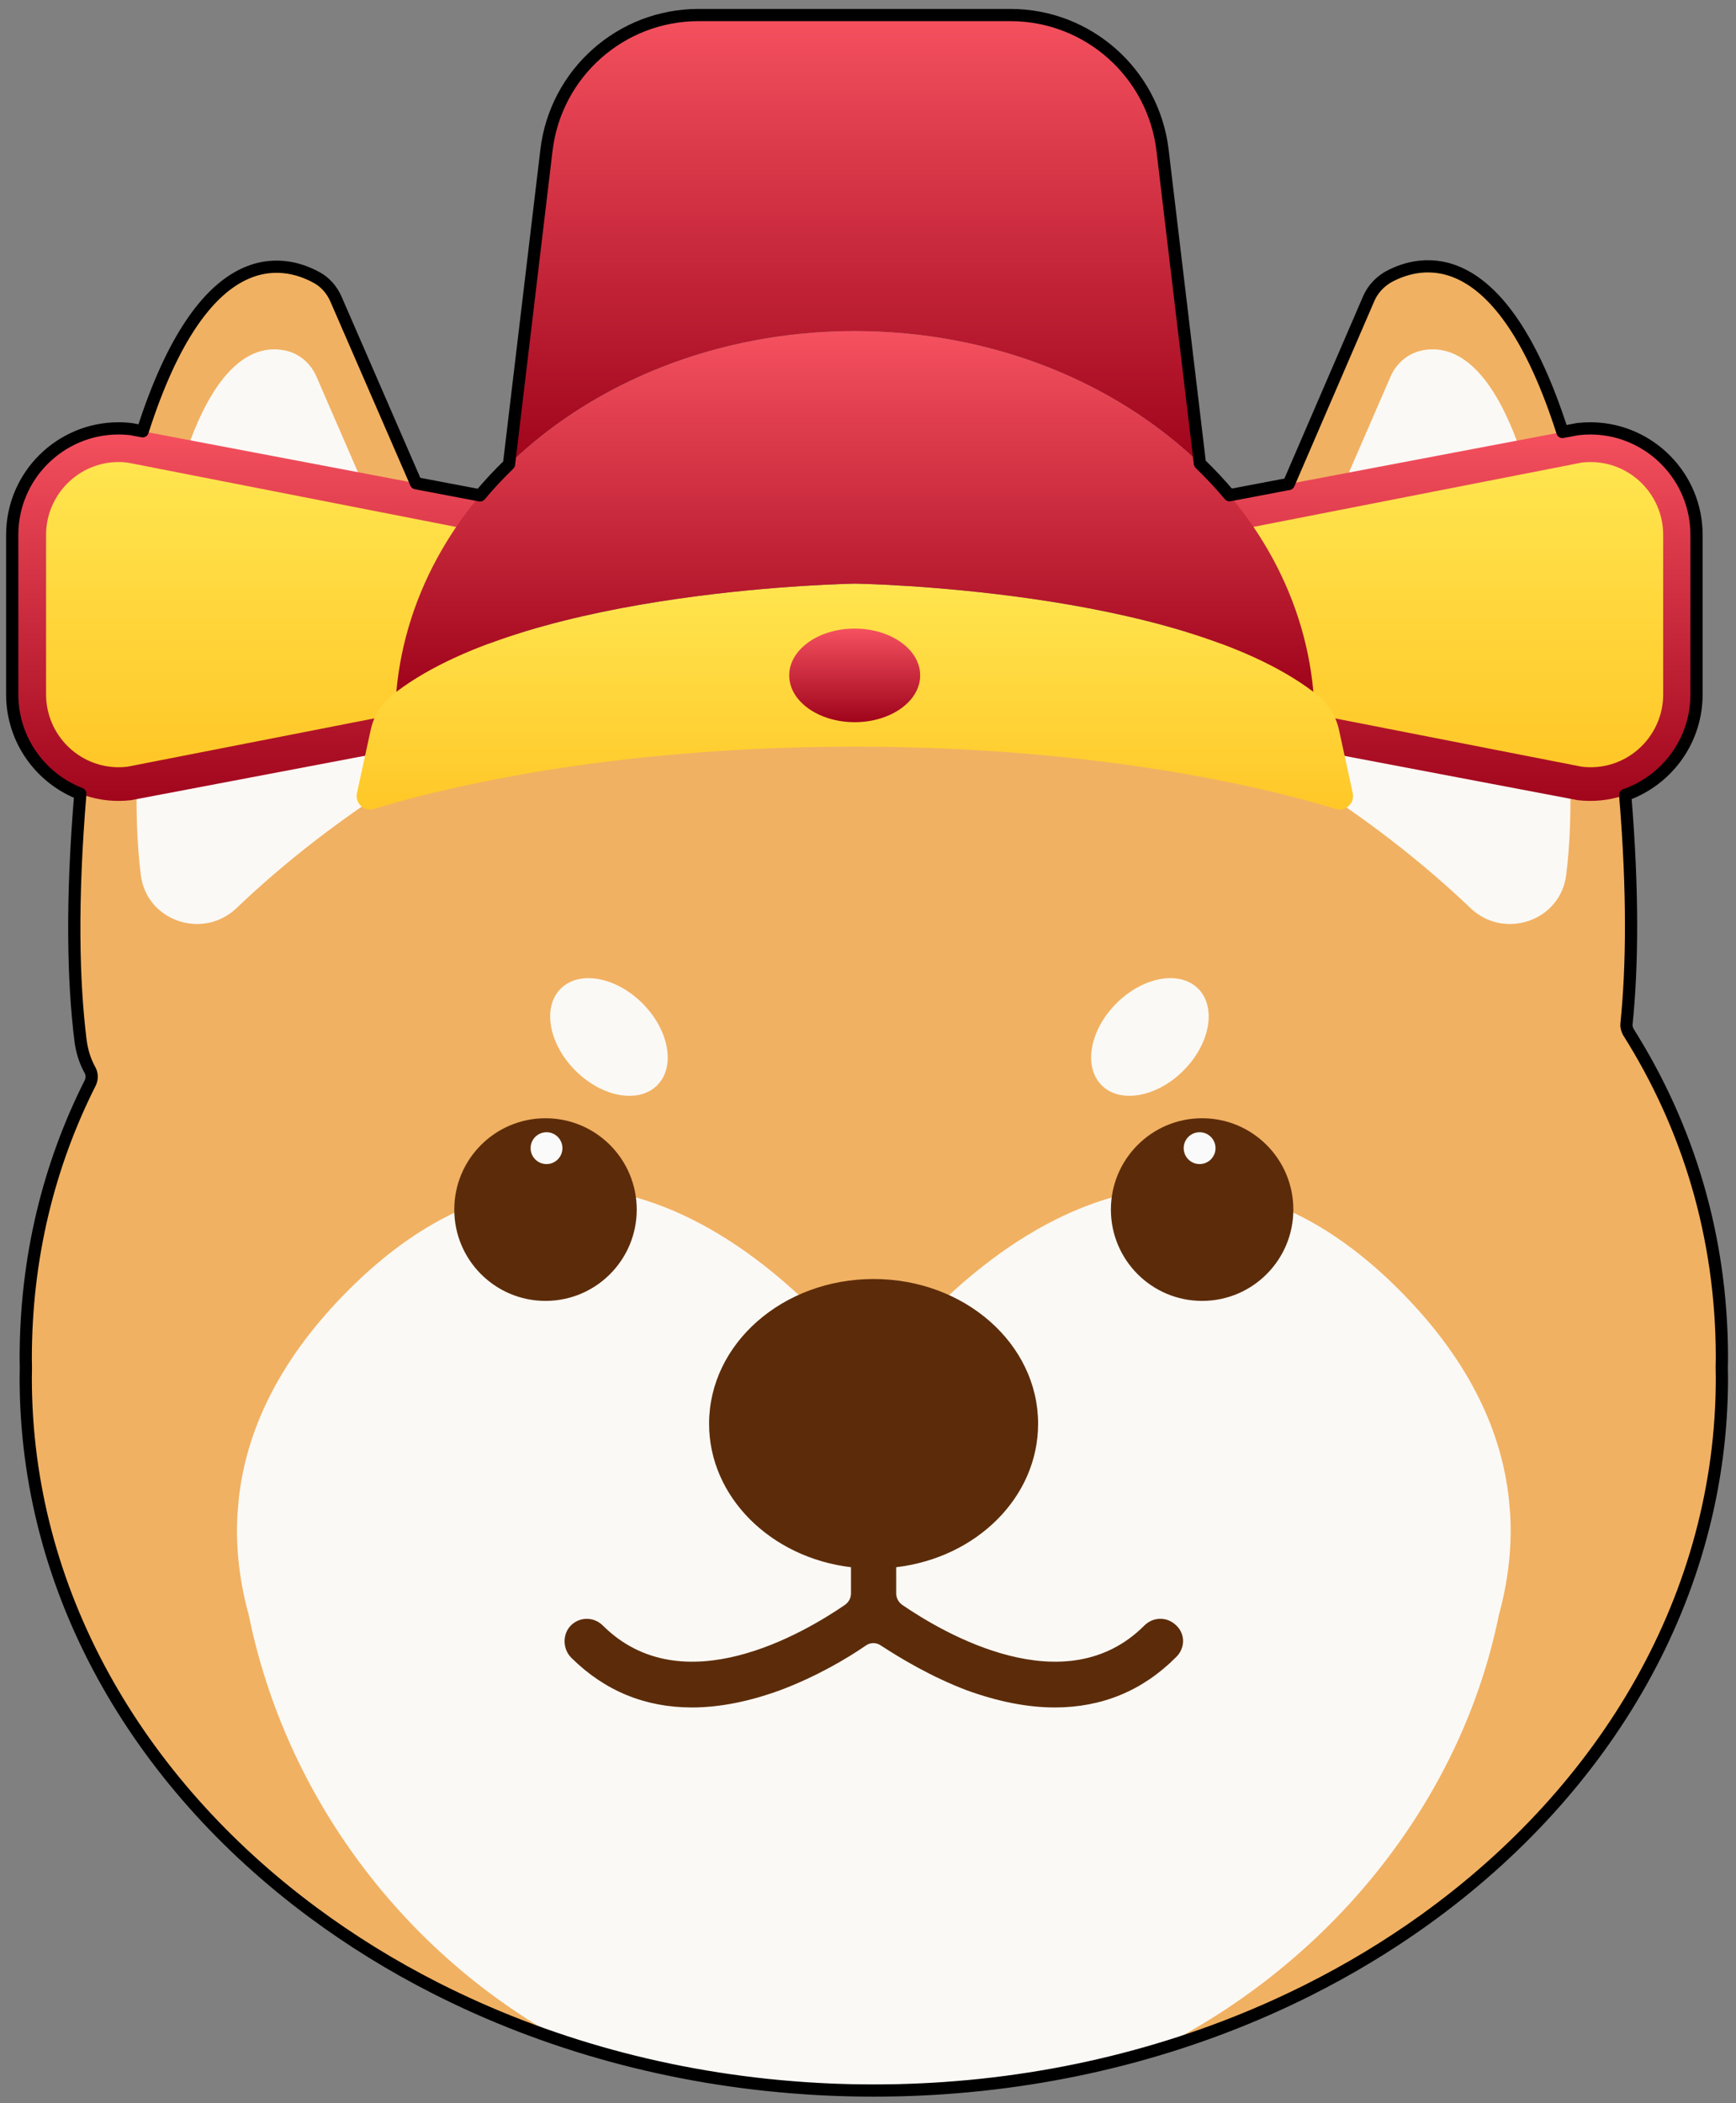 <svg xmlns="http://www.w3.org/2000/svg" width="142" height="172" viewBox="0 0 142 172">
    <rect x="0" y="0" width="142" height="172" fill="#808080" stroke="none"/>
    <defs>
        <linearGradient id="x6xti8zzca" x1="50%" x2="50%" y1="0%" y2="100%">
            <stop offset="0%" stop-color="#F5515F"/>
            <stop offset="100%" stop-color="#9F041B"/>
        </linearGradient>
        <linearGradient id="we2h4pvnob" x1="50%" x2="50%" y1="0%" y2="100%">
            <stop offset="0%" stop-color="#FFE54F"/>
            <stop offset="100%" stop-color="#FFC727"/>
        </linearGradient>
        <linearGradient id="tbjxi4sm9c" x1="50%" x2="50%" y1="0%" y2="100%">
            <stop offset="0%" stop-color="#F5515F"/>
            <stop offset="100%" stop-color="#9F041B"/>
        </linearGradient>
        <linearGradient id="bojce2krcd" x1="50%" x2="50%" y1="0%" y2="100%">
            <stop offset="0%" stop-color="#F5515F"/>
            <stop offset="100%" stop-color="#9F041B"/>
        </linearGradient>
        <linearGradient id="x02p4i4phe" x1="50%" x2="50%" y1="0%" y2="100%">
            <stop offset="0%" stop-color="#FFE54F"/>
            <stop offset="100%" stop-color="#FFC727"/>
        </linearGradient>
        <linearGradient id="gm3808kncf" x1="50%" x2="50%" y1="0%" y2="100%">
            <stop offset="0%" stop-color="#F5515F"/>
            <stop offset="100%" stop-color="#9F041B"/>
        </linearGradient>
        <linearGradient id="8zkjash2dg" x1="50%" x2="50%" y1="0%" y2="100%">
            <stop offset="0%" stop-color="#F5515F"/>
            <stop offset="100%" stop-color="#9F041B"/>
        </linearGradient>
    </defs>
    <g fill="none" fill-rule="evenodd">
        <g>
            <g>
                <g>
                    <path fill="#F1B162" d="M138.92 89.457c0-9.916-2.772-18.908-7.652-26.64-.11-.223-.185-.445-.147-.704.702-6.919.554-17.205-1.775-32.597-4.88-32.302-14.38-30.267-17.708-28.453-.702.406-1.257.998-1.59 1.738L95.928 35.51c-.326.751-1.085 1.183-1.868 1.097-7.621-2.418-15.88-3.745-24.51-3.745-9.366 0-18.297 1.563-26.45 4.389-.234.074-.47.144-.702.22-.887.296-1.886-.148-2.255-1.036L25.539 2.838c-.332-.74-.887-1.369-1.59-1.739C20.624-.714 11.086-2.786 6.28 29.553c-2.44 16.354-2.477 27.01-1.627 33.892.111.925.37 1.74.777 2.48.184.332.184.702.037 1.035C2.065 73.694.179 81.28.179 89.494c0 .264.01.526.013.79-.005.28-.013.56-.013.84 0 17.388 9.072 32.993 23.454 43.669 3.124 2.318 6.496 4.406 10.083 6.227 10.459 5.31 22.721 8.367 35.834 8.367 12.963 0 25.094-2.99 35.475-8.188 3.373-1.69 6.562-3.613 9.534-5.743 14.907-10.686 24.362-26.58 24.362-44.332 0-.289-.008-.576-.013-.863.004-.269.013-.535.013-.804" transform="translate(-27 -618) translate(28 619) translate(.926 20.584)"/>
                    <path fill="#FBF9F5" d="M35.135 34.955L23.97 9.24c-.443-1.036-1.294-1.813-2.366-2.11-2.81-.74-8.059.703-10.905 19.759-1.664 11.1-1.7 18.352-1.11 23.051.444 3.774 5.028 5.365 7.8 2.775 3.513-3.367 8.836-7.77 15.897-11.914 1.96-1.184 2.736-3.7 1.849-5.846M100.642 34.955L111.807 9.24c.443-1.036 1.293-1.813 2.365-2.11 2.81-.74 8.06.703 10.906 19.759 1.664 11.1 1.7 18.352 1.11 23.051-.444 3.774-5.029 5.365-7.801 2.775-3.512-3.367-8.835-7.77-15.896-11.914-1.96-1.184-2.736-3.7-1.849-5.846M121.608 102.317c.152 2.853-.22 5.598-.93 8.185-3.118 15.339-13.893 28.566-28.276 35.643-7.156 2.098-14.844 3.242-22.852 3.242-8.874 0-17.356-1.404-25.156-3.955-13.306-7.23-22.956-20.09-25.971-34.932-.712-2.585-1.083-5.329-.93-8.18l.115-1.357c.596-5.329 3.07-10.99 8.586-16.65 22.662-23.255 43.364 6.923 43.364 6.923s20.74-30.178 43.364-6.923c5.507 5.66 7.977 11.321 8.57 16.65l.116 1.354z" transform="translate(-27 -618) translate(28 619) translate(.926 20.584)"/>
                    <path fill="#5C2C0A" d="M50.157 77.339c0 4.125-3.34 7.469-7.462 7.469-4.12 0-7.462-3.344-7.462-7.469s3.341-7.469 7.462-7.469c4.122 0 7.462 3.344 7.462 7.469M103.866 77.339c0 4.125-3.34 7.469-7.462 7.469-4.12 0-7.462-3.344-7.462-7.469s3.341-7.469 7.462-7.469c4.122 0 7.462 3.344 7.462 7.469" transform="translate(-27 -618) translate(28 619) translate(.926 20.584)"/>
                    <path fill="#FAFAFA" d="M42.777 71.013c.72 0 1.302.584 1.302 1.303 0 .72-.583 1.302-1.302 1.302-.718 0-1.301-.583-1.301-1.302 0-.72.583-1.303 1.301-1.303M96.198 71.013c.719 0 1.302.584 1.302 1.303 0 .72-.583 1.302-1.302 1.302-.718 0-1.301-.583-1.301-1.302 0-.72.583-1.303 1.301-1.303" transform="translate(-27 -618) translate(28 619) translate(.926 20.584)"/>
                    <path fill="#FBF9F5" d="M43.937 59.274c1.516-1.517 4.512-.978 6.692 1.204 2.18 2.182 2.718 5.18 1.202 6.697-1.516 1.518-4.512.979-6.692-1.203-2.18-2.182-2.718-5.18-1.202-6.698M89.389 60.477c2.18-2.182 5.176-2.72 6.692-1.204 1.516 1.518.977 4.516-1.203 6.698-2.18 2.182-5.176 2.72-6.691 1.204-1.516-1.517-.978-4.516 1.202-6.698" transform="translate(-27 -618) translate(28 619) translate(.926 20.584)"/>
                    <path fill="#5C2C0A" d="M94.3 111.361c-.74-.74-1.885-.74-2.625 0-6.47 6.475-16.414.63-19.815-1.702-.296-.222-.48-.555-.48-.925v-2.146c6.58-.777 11.608-5.735 11.608-11.73 0-6.548-6.026-11.84-13.457-11.84-7.43 0-13.456 5.292-13.456 11.84 0 5.995 5.064 10.953 11.608 11.73v2.146c0 .37-.185.703-.48.925-3.402 2.331-13.31 8.177-19.815 1.702-.703-.703-1.812-.74-2.551-.074-.777.703-.777 1.998 0 2.738 2.698 2.664 5.988 4.033 9.833 4.033 2.255 0 4.658-.48 7.209-1.406 2.957-1.11 5.471-2.59 7.024-3.663.37-.259.85-.259 1.22 0 1.59 1.036 4.103 2.553 7.024 3.663 2.55.925 4.954 1.406 7.209 1.406 3.844 0 7.171-1.369 9.87-4.07.813-.74.813-1.924.074-2.627" transform="translate(-27 -618) translate(28 619) translate(.926 20.584)"/>
                </g>
                <g>
                    <path fill="url(#x6xti8zzca)" d="M128.05 33.863l-31.987 6.073v18.201l31.988 6.073c5.174.608 9.719-3.439 9.719-8.652V42.516c0-4.865-3.957-8.713-8.69-8.714-.34 0-.682.02-1.03.06" transform="translate(-27 -618) translate(28 619) translate(0 .231)"/>
                    <path fill="url(#we2h4pvnob)" d="M128.397 36.598L98.84 42.386v13.302l29.557 5.787c.236.028.475.042.71.042 3.274 0 5.937-2.674 5.937-5.96V42.517c0-3.286-2.663-5.96-5.938-5.96-.234 0-.473.014-.709.042" transform="translate(-27 -618) translate(28 619) translate(0 .231)"/>
                    <path fill="url(#tbjxi4sm9c)" d="M0 42.516v13.042c0 5.213 4.545 9.26 9.719 8.652l31.988-6.073v-18.2L9.72 33.862c-.347-.04-.69-.06-1.03-.06C3.957 33.802 0 37.65 0 42.515" transform="translate(-27 -618) translate(28 619) translate(0 .231)"/>
                    <path fill="url(#bojce2krcd)" d="M56.138 0c-6.344 0-11.687 4.748-12.44 11.053l-3.062 25.69c6.894-6.678 17.01-10.895 28.288-10.895 11.243 0 21.332 4.192 28.224 10.834l-3.055-25.629C93.341 4.748 87.998 0 81.653 0H56.138z" transform="translate(-27 -618) translate(28 619) translate(0 .231)"/>
                    <path fill="url(#we2h4pvnob)" d="M2.768 42.516v13.042c0 3.285 2.664 5.959 5.938 5.959.234 0 .473-.014.708-.042l29.558-5.787V42.386L9.414 36.598c-.235-.028-.474-.042-.708-.042-3.274 0-5.938 2.674-5.938 5.96" transform="translate(-27 -618) translate(28 619) translate(0 .231)"/>
                    <path fill="url(#x02p4i4phe)" d="M31.418 55.35c-.089.067-.18.133-.266.201-.928.73-1.578 1.753-1.828 2.906l-1.127 5.181c-.178.824.594 1.534 1.399 1.286.65-.2 1.48-.443 2.47-.71 6.216-1.678 18.989-4.379 36.858-4.379 17.87 0 30.642 2.7 36.859 4.38.99.266 1.818.509 2.47.709.804.248 1.577-.462 1.398-1.286l-1.126-5.18c-.251-1.154-.901-2.178-1.829-2.907-.086-.068-.177-.134-.265-.2-11.18-8.468-37.507-8.848-37.507-8.848s-26.327.38-37.506 8.847" transform="translate(-27 -618) translate(28 619) translate(0 .231)"/>
                    <path fill="url(#gm3808kncf)" d="M31.418 55.35c11.18-8.467 37.506-8.847 37.506-8.847s26.327.38 37.507 8.847c-1.476-16.502-17.705-29.502-37.507-29.502s-36.03 13-37.506 29.502" transform="translate(-27 -618) translate(28 619) translate(0 .231)"/>
                    <path fill="url(#8zkjash2dg)" d="M68.912 57.832c2.958 0 5.356-1.714 5.356-3.828 0-2.113-2.398-3.827-5.356-3.827-2.958 0-5.356 1.714-5.356 3.827 0 2.114 2.398 3.828 5.356 3.828z" transform="translate(-27 -618) translate(28 619) translate(0 .231)"/>
                </g>
                <path stroke="#000" stroke-linejoin="round" d="M81.653.231c6.345 0 11.688 4.748 12.44 11.054h0l3.056 25.626c.858.826 1.666 1.691 2.421 2.59l4.843-.92 6.561-15.196c.3-.666.779-1.212 1.384-1.611l.206-.128c2.649-1.443 9.21-3.027 14.237 12.683l1.25-.235c.347-.04.69-.06 1.03-.06h0l.257.004c4.617.137 8.432 3.933 8.432 8.71h0v13.041l-.004.26c-.108 3.725-2.539 6.815-5.83 7.968.667 8.04.575 14.098.11 18.68-.037.26.037.481.148.703 4.88 7.733 7.652 16.725 7.652 26.64 0 .27-.009.536-.013.805.005.287.013.574.013.863 0 17.751-9.454 33.646-24.362 44.332-2.972 2.13-6.16 4.053-9.534 5.742-8.833 4.424-18.933 7.248-29.735 7.992l-.146.01c-.255.017-.51.033-.767.048l-.186.01c-.23.013-.462.025-.694.036l-.273.012c-.21.01-.42.018-.632.026l-.317.01-.579.018-.32.007c-.607.013-1.215.02-1.825.02-.294 0-.588-.002-.88-.005l.88.005c-.401 0-.8-.003-1.2-.009l-.61-.01-.298-.008c-.2-.004-.4-.01-.6-.017l-.32-.01-.546-.022-.378-.017-.584-.03-.262-.015c-.25-.014-.498-.029-.746-.045l-.133-.01c-10.973-.746-21.223-3.638-30.157-8.174-3.587-1.82-6.96-3.909-10.083-6.228-14.382-10.675-23.454-26.28-23.454-43.668 0-.281.008-.56.012-.84-.003-.264-.012-.526-.012-.79 0-8.215 1.885-15.8 5.286-22.534.148-.333.148-.703-.037-1.036-.406-.74-.665-1.554-.776-2.479-.583-4.72-.749-11.216-.008-20.108C2.338 62.668 0 59.529 0 55.789h0V42.747c0-4.864 3.957-8.713 8.69-8.713h0l.34.006c.228.01.458.027.689.054h0l.949.178c4.996-15.634 11.563-14.03 14.207-12.589.703.37 1.257 1 1.59 1.74h0l6.562 15.096 5.24.996c.74-.882 1.53-1.73 2.369-2.543l3.063-25.687C44.45 4.979 49.794.23 56.139.23h0z" transform="translate(-27 -618) translate(28 619)"/>
            </g>
        </g>
    </g>
</svg>
